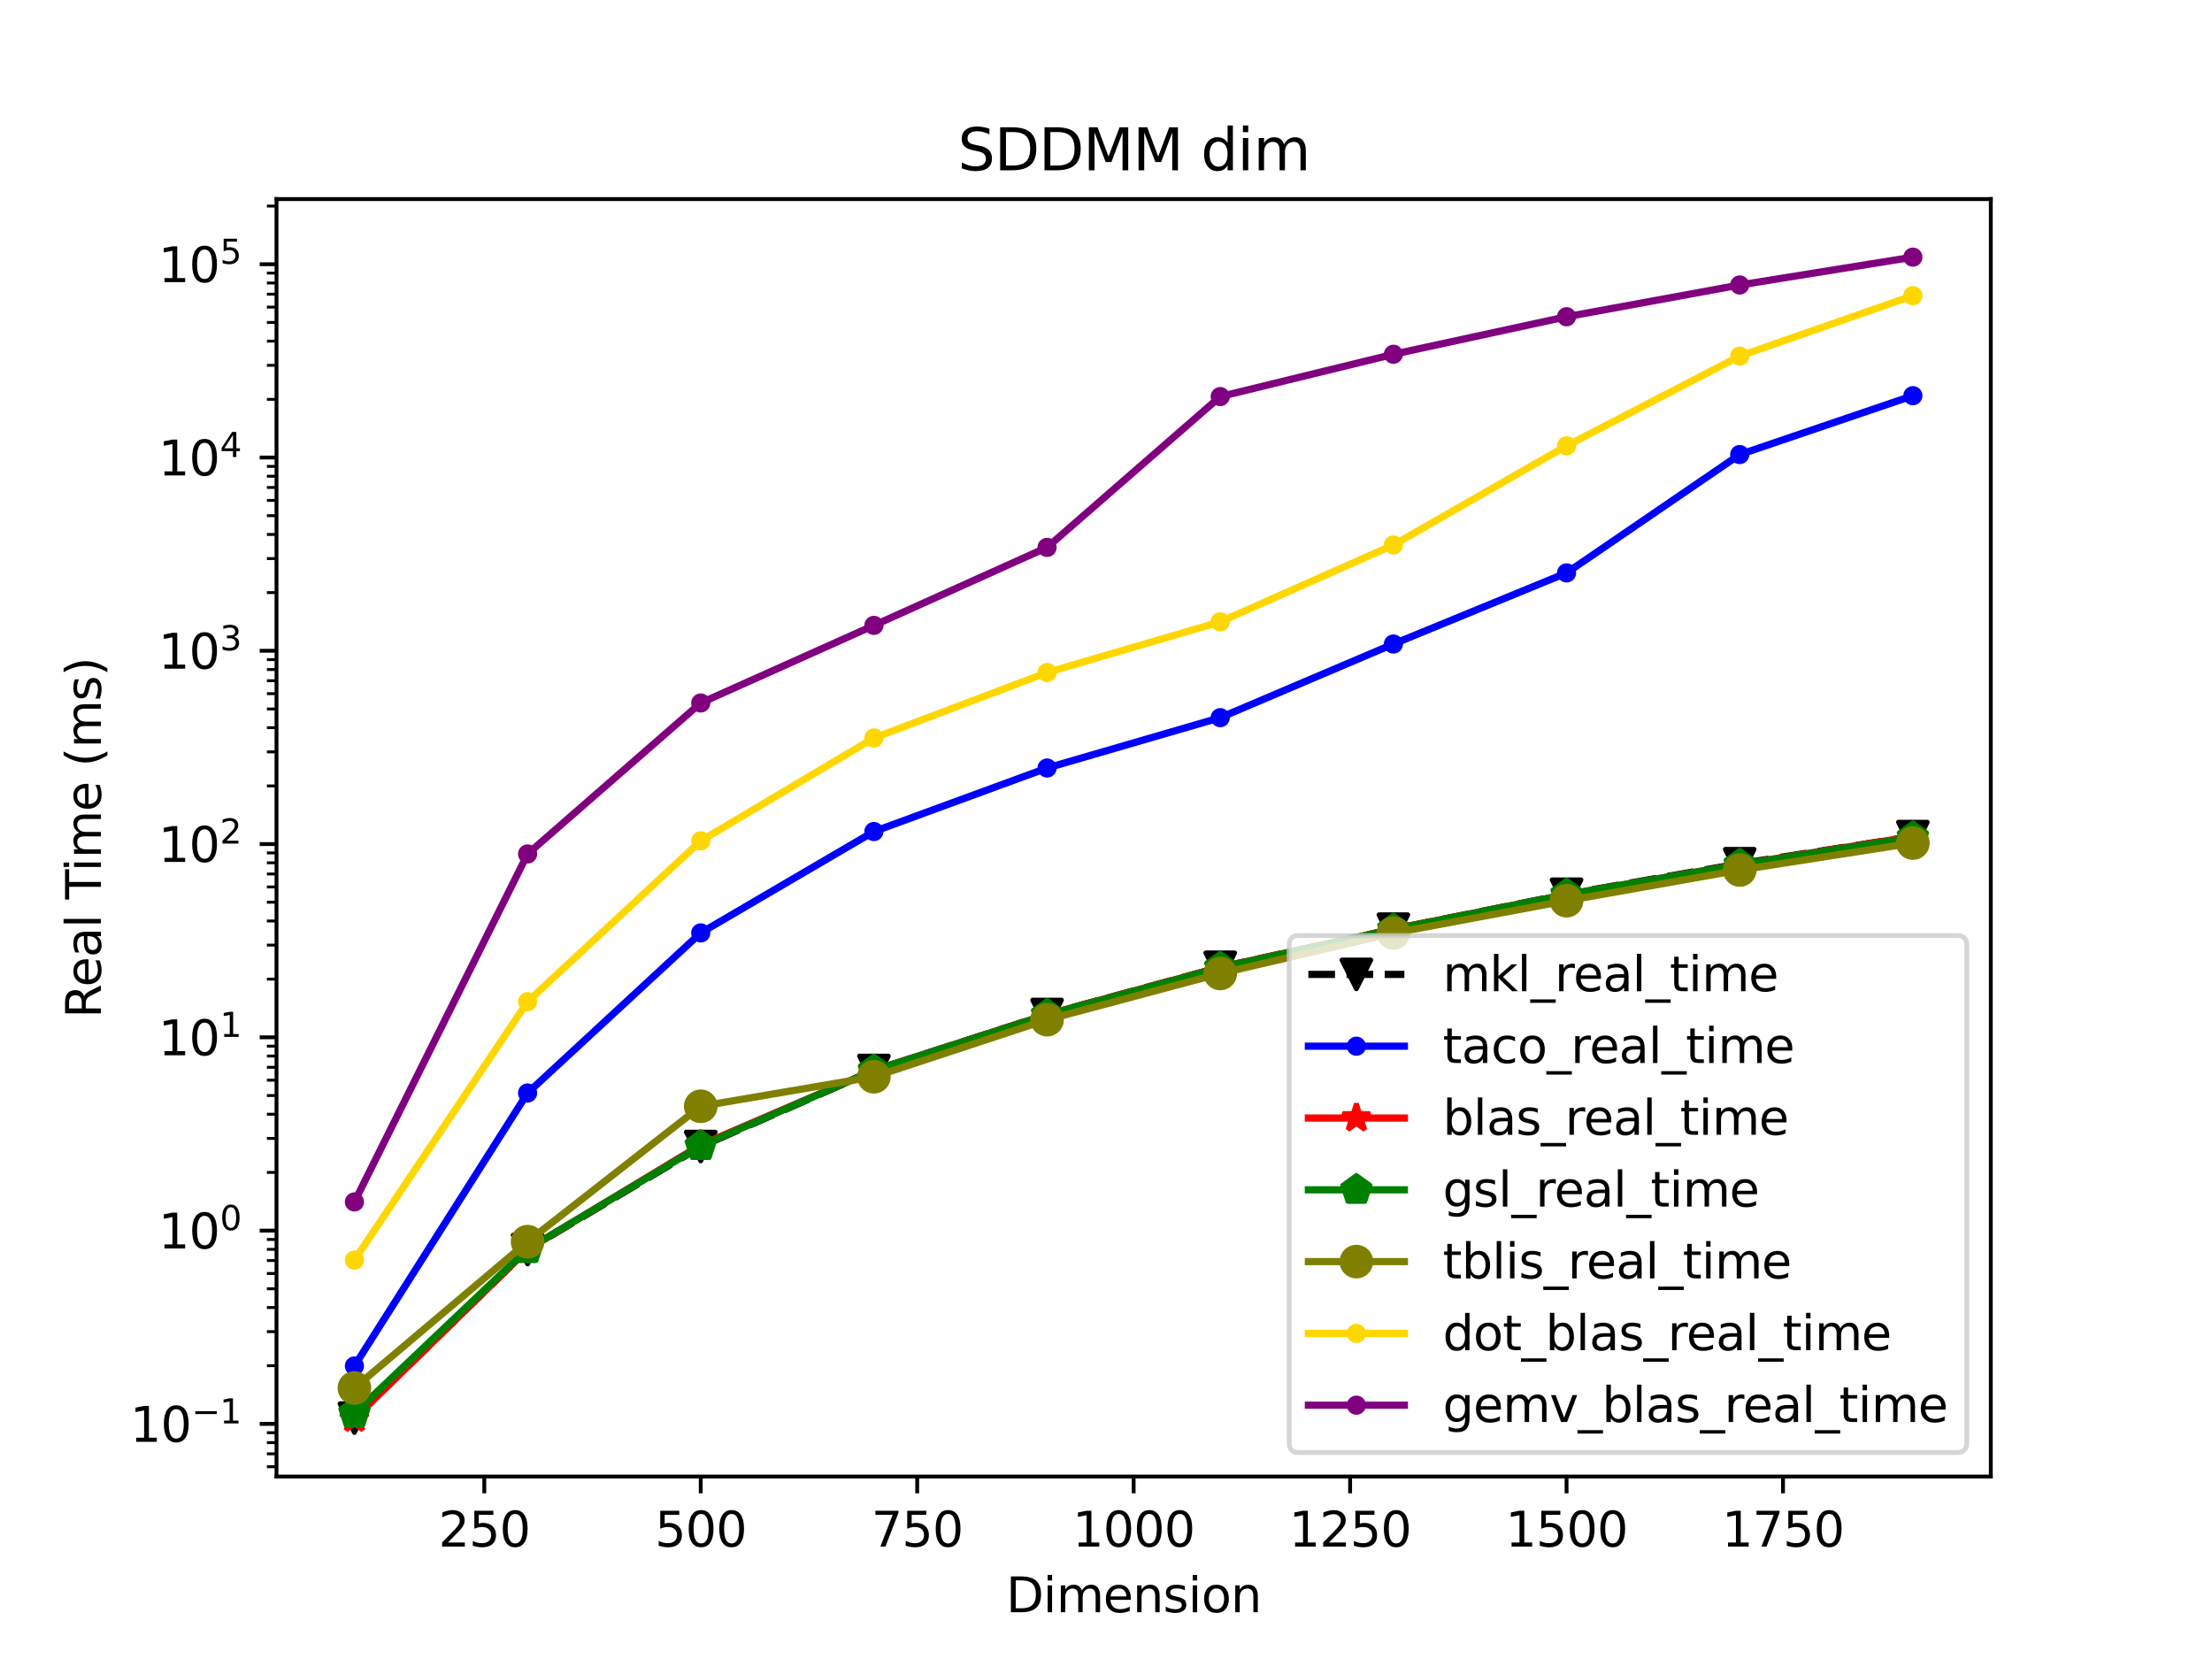<?xml version="1.0" encoding="utf-8" standalone="no"?>
<!DOCTYPE svg PUBLIC "-//W3C//DTD SVG 1.1//EN"
  "http://www.w3.org/Graphics/SVG/1.1/DTD/svg11.dtd">
<svg xmlns:xlink="http://www.w3.org/1999/xlink" width="460.8pt" height="345.6pt" viewBox="0 0 460.8 345.6" xmlns="http://www.w3.org/2000/svg" version="1.1">
 <defs>
  <style type="text/css">*{stroke-linejoin: round; stroke-linecap: butt}</style>
 </defs>
 <g id="figure_1">
  <g id="patch_1">
   <path d="M 0 345.6 
L 460.8 345.6 
L 460.8 0 
L 0 0 
z
" style="fill: #ffffff"/>
  </g>
  <g id="axes_1">
   <g id="patch_2">
    <path d="M 57.6 307.584 
L 414.72 307.584 
L 414.72 41.472 
L 57.6 41.472 
z
" style="fill: #ffffff"/>
   </g>
   <g id="matplotlib.axis_1">
    <g id="xtick_1">
     <g id="line2d_1">
      <defs>
       <path id="m6d6f9b51aa" d="M 0 0 
L 0 3.5 
" style="stroke: #000000; stroke-width: 0.8"/>
      </defs>
      <g>
       <use xlink:href="#m6d6f9b51aa" x="100.887" y="307.584" style="stroke: #000000; stroke-width: 0.8"/>
      </g>
     </g>
     <g id="text_1">
      <!-- 250 -->
      <g transform="translate(91.344 322.182) scale(0.1 -0.1)">
       <defs>
        <path id="DejaVuSans-32" d="M 1228 531 
L 3431 531 
L 3431 0 
L 469 0 
L 469 531 
Q 828 903 1448 1529 
Q 2069 2156 2228 2338 
Q 2531 2678 2651 2914 
Q 2772 3150 2772 3378 
Q 2772 3750 2511 3984 
Q 2250 4219 1831 4219 
Q 1534 4219 1204 4116 
Q 875 4013 500 3803 
L 500 4441 
Q 881 4594 1212 4672 
Q 1544 4750 1819 4750 
Q 2544 4750 2975 4387 
Q 3406 4025 3406 3419 
Q 3406 3131 3298 2873 
Q 3191 2616 2906 2266 
Q 2828 2175 2409 1742 
Q 1991 1309 1228 531 
z
" transform="scale(0.016)"/>
        <path id="DejaVuSans-35" d="M 691 4666 
L 3169 4666 
L 3169 4134 
L 1269 4134 
L 1269 2991 
Q 1406 3038 1543 3061 
Q 1681 3084 1819 3084 
Q 2600 3084 3056 2656 
Q 3513 2228 3513 1497 
Q 3513 744 3044 326 
Q 2575 -91 1722 -91 
Q 1428 -91 1123 -41 
Q 819 9 494 109 
L 494 744 
Q 775 591 1075 516 
Q 1375 441 1709 441 
Q 2250 441 2565 725 
Q 2881 1009 2881 1497 
Q 2881 1984 2565 2268 
Q 2250 2553 1709 2553 
Q 1456 2553 1204 2497 
Q 953 2441 691 2322 
L 691 4666 
z
" transform="scale(0.016)"/>
        <path id="DejaVuSans-30" d="M 2034 4250 
Q 1547 4250 1301 3770 
Q 1056 3291 1056 2328 
Q 1056 1369 1301 889 
Q 1547 409 2034 409 
Q 2525 409 2770 889 
Q 3016 1369 3016 2328 
Q 3016 3291 2770 3770 
Q 2525 4250 2034 4250 
z
M 2034 4750 
Q 2819 4750 3233 4129 
Q 3647 3509 3647 2328 
Q 3647 1150 3233 529 
Q 2819 -91 2034 -91 
Q 1250 -91 836 529 
Q 422 1150 422 2328 
Q 422 3509 836 4129 
Q 1250 4750 2034 4750 
z
" transform="scale(0.016)"/>
       </defs>
       <use xlink:href="#DejaVuSans-32"/>
       <use xlink:href="#DejaVuSans-35" x="63.623"/>
       <use xlink:href="#DejaVuSans-30" x="127.246"/>
      </g>
     </g>
    </g>
    <g id="xtick_2">
     <g id="line2d_2">
      <g>
       <use xlink:href="#m6d6f9b51aa" x="145.978" y="307.584" style="stroke: #000000; stroke-width: 0.8"/>
      </g>
     </g>
     <g id="text_2">
      <!-- 500 -->
      <g transform="translate(136.434 322.182) scale(0.1 -0.1)">
       <use xlink:href="#DejaVuSans-35"/>
       <use xlink:href="#DejaVuSans-30" x="63.623"/>
       <use xlink:href="#DejaVuSans-30" x="127.246"/>
      </g>
     </g>
    </g>
    <g id="xtick_3">
     <g id="line2d_3">
      <g>
       <use xlink:href="#m6d6f9b51aa" x="191.069" y="307.584" style="stroke: #000000; stroke-width: 0.8"/>
      </g>
     </g>
     <g id="text_3">
      <!-- 750 -->
      <g transform="translate(181.525 322.182) scale(0.1 -0.1)">
       <defs>
        <path id="DejaVuSans-37" d="M 525 4666 
L 3525 4666 
L 3525 4397 
L 1831 0 
L 1172 0 
L 2766 4134 
L 525 4134 
L 525 4666 
z
" transform="scale(0.016)"/>
       </defs>
       <use xlink:href="#DejaVuSans-37"/>
       <use xlink:href="#DejaVuSans-35" x="63.623"/>
       <use xlink:href="#DejaVuSans-30" x="127.246"/>
      </g>
     </g>
    </g>
    <g id="xtick_4">
     <g id="line2d_4">
      <g>
       <use xlink:href="#m6d6f9b51aa" x="236.16" y="307.584" style="stroke: #000000; stroke-width: 0.8"/>
      </g>
     </g>
     <g id="text_4">
      <!-- 1000 -->
      <g transform="translate(223.435 322.182) scale(0.1 -0.1)">
       <defs>
        <path id="DejaVuSans-31" d="M 794 531 
L 1825 531 
L 1825 4091 
L 703 3866 
L 703 4441 
L 1819 4666 
L 2450 4666 
L 2450 531 
L 3481 531 
L 3481 0 
L 794 0 
L 794 531 
z
" transform="scale(0.016)"/>
       </defs>
       <use xlink:href="#DejaVuSans-31"/>
       <use xlink:href="#DejaVuSans-30" x="63.623"/>
       <use xlink:href="#DejaVuSans-30" x="127.246"/>
       <use xlink:href="#DejaVuSans-30" x="190.869"/>
      </g>
     </g>
    </g>
    <g id="xtick_5">
     <g id="line2d_5">
      <g>
       <use xlink:href="#m6d6f9b51aa" x="281.251" y="307.584" style="stroke: #000000; stroke-width: 0.8"/>
      </g>
     </g>
     <g id="text_5">
      <!-- 1250 -->
      <g transform="translate(268.526 322.182) scale(0.1 -0.1)">
       <use xlink:href="#DejaVuSans-31"/>
       <use xlink:href="#DejaVuSans-32" x="63.623"/>
       <use xlink:href="#DejaVuSans-35" x="127.246"/>
       <use xlink:href="#DejaVuSans-30" x="190.869"/>
      </g>
     </g>
    </g>
    <g id="xtick_6">
     <g id="line2d_6">
      <g>
       <use xlink:href="#m6d6f9b51aa" x="326.342" y="307.584" style="stroke: #000000; stroke-width: 0.8"/>
      </g>
     </g>
     <g id="text_6">
      <!-- 1500 -->
      <g transform="translate(313.617 322.182) scale(0.1 -0.1)">
       <use xlink:href="#DejaVuSans-31"/>
       <use xlink:href="#DejaVuSans-35" x="63.623"/>
       <use xlink:href="#DejaVuSans-30" x="127.246"/>
       <use xlink:href="#DejaVuSans-30" x="190.869"/>
      </g>
     </g>
    </g>
    <g id="xtick_7">
     <g id="line2d_7">
      <g>
       <use xlink:href="#m6d6f9b51aa" x="371.433" y="307.584" style="stroke: #000000; stroke-width: 0.8"/>
      </g>
     </g>
     <g id="text_7">
      <!-- 1750 -->
      <g transform="translate(358.708 322.182) scale(0.1 -0.1)">
       <use xlink:href="#DejaVuSans-31"/>
       <use xlink:href="#DejaVuSans-37" x="63.623"/>
       <use xlink:href="#DejaVuSans-35" x="127.246"/>
       <use xlink:href="#DejaVuSans-30" x="190.869"/>
      </g>
     </g>
    </g>
    <g id="text_8">
     <!-- Dimension -->
     <g transform="translate(209.583 335.861) scale(0.1 -0.1)">
      <defs>
       <path id="DejaVuSans-44" d="M 1259 4147 
L 1259 519 
L 2022 519 
Q 2988 519 3436 956 
Q 3884 1394 3884 2338 
Q 3884 3275 3436 3711 
Q 2988 4147 2022 4147 
L 1259 4147 
z
M 628 4666 
L 1925 4666 
Q 3281 4666 3915 4102 
Q 4550 3538 4550 2338 
Q 4550 1131 3912 565 
Q 3275 0 1925 0 
L 628 0 
L 628 4666 
z
" transform="scale(0.016)"/>
       <path id="DejaVuSans-69" d="M 603 3500 
L 1178 3500 
L 1178 0 
L 603 0 
L 603 3500 
z
M 603 4863 
L 1178 4863 
L 1178 4134 
L 603 4134 
L 603 4863 
z
" transform="scale(0.016)"/>
       <path id="DejaVuSans-6d" d="M 3328 2828 
Q 3544 3216 3844 3400 
Q 4144 3584 4550 3584 
Q 5097 3584 5394 3201 
Q 5691 2819 5691 2113 
L 5691 0 
L 5113 0 
L 5113 2094 
Q 5113 2597 4934 2840 
Q 4756 3084 4391 3084 
Q 3944 3084 3684 2787 
Q 3425 2491 3425 1978 
L 3425 0 
L 2847 0 
L 2847 2094 
Q 2847 2600 2669 2842 
Q 2491 3084 2119 3084 
Q 1678 3084 1418 2786 
Q 1159 2488 1159 1978 
L 1159 0 
L 581 0 
L 581 3500 
L 1159 3500 
L 1159 2956 
Q 1356 3278 1631 3431 
Q 1906 3584 2284 3584 
Q 2666 3584 2933 3390 
Q 3200 3197 3328 2828 
z
" transform="scale(0.016)"/>
       <path id="DejaVuSans-65" d="M 3597 1894 
L 3597 1613 
L 953 1613 
Q 991 1019 1311 708 
Q 1631 397 2203 397 
Q 2534 397 2845 478 
Q 3156 559 3463 722 
L 3463 178 
Q 3153 47 2828 -22 
Q 2503 -91 2169 -91 
Q 1331 -91 842 396 
Q 353 884 353 1716 
Q 353 2575 817 3079 
Q 1281 3584 2069 3584 
Q 2775 3584 3186 3129 
Q 3597 2675 3597 1894 
z
M 3022 2063 
Q 3016 2534 2758 2815 
Q 2500 3097 2075 3097 
Q 1594 3097 1305 2825 
Q 1016 2553 972 2059 
L 3022 2063 
z
" transform="scale(0.016)"/>
       <path id="DejaVuSans-6e" d="M 3513 2113 
L 3513 0 
L 2938 0 
L 2938 2094 
Q 2938 2591 2744 2837 
Q 2550 3084 2163 3084 
Q 1697 3084 1428 2787 
Q 1159 2491 1159 1978 
L 1159 0 
L 581 0 
L 581 3500 
L 1159 3500 
L 1159 2956 
Q 1366 3272 1645 3428 
Q 1925 3584 2291 3584 
Q 2894 3584 3203 3211 
Q 3513 2838 3513 2113 
z
" transform="scale(0.016)"/>
       <path id="DejaVuSans-73" d="M 2834 3397 
L 2834 2853 
Q 2591 2978 2328 3040 
Q 2066 3103 1784 3103 
Q 1356 3103 1142 2972 
Q 928 2841 928 2578 
Q 928 2378 1081 2264 
Q 1234 2150 1697 2047 
L 1894 2003 
Q 2506 1872 2764 1633 
Q 3022 1394 3022 966 
Q 3022 478 2636 193 
Q 2250 -91 1575 -91 
Q 1294 -91 989 -36 
Q 684 19 347 128 
L 347 722 
Q 666 556 975 473 
Q 1284 391 1588 391 
Q 1994 391 2212 530 
Q 2431 669 2431 922 
Q 2431 1156 2273 1281 
Q 2116 1406 1581 1522 
L 1381 1569 
Q 847 1681 609 1914 
Q 372 2147 372 2553 
Q 372 3047 722 3315 
Q 1072 3584 1716 3584 
Q 2034 3584 2315 3537 
Q 2597 3491 2834 3397 
z
" transform="scale(0.016)"/>
       <path id="DejaVuSans-6f" d="M 1959 3097 
Q 1497 3097 1228 2736 
Q 959 2375 959 1747 
Q 959 1119 1226 758 
Q 1494 397 1959 397 
Q 2419 397 2687 759 
Q 2956 1122 2956 1747 
Q 2956 2369 2687 2733 
Q 2419 3097 1959 3097 
z
M 1959 3584 
Q 2709 3584 3137 3096 
Q 3566 2609 3566 1747 
Q 3566 888 3137 398 
Q 2709 -91 1959 -91 
Q 1206 -91 779 398 
Q 353 888 353 1747 
Q 353 2609 779 3096 
Q 1206 3584 1959 3584 
z
" transform="scale(0.016)"/>
      </defs>
      <use xlink:href="#DejaVuSans-44"/>
      <use xlink:href="#DejaVuSans-69" x="77.002"/>
      <use xlink:href="#DejaVuSans-6d" x="104.785"/>
      <use xlink:href="#DejaVuSans-65" x="202.197"/>
      <use xlink:href="#DejaVuSans-6e" x="263.721"/>
      <use xlink:href="#DejaVuSans-73" x="327.1"/>
      <use xlink:href="#DejaVuSans-69" x="379.199"/>
      <use xlink:href="#DejaVuSans-6f" x="406.982"/>
      <use xlink:href="#DejaVuSans-6e" x="468.164"/>
     </g>
    </g>
   </g>
   <g id="matplotlib.axis_2">
    <g id="ytick_1">
     <g id="line2d_8">
      <defs>
       <path id="m1250c44c23" d="M 0 0 
L -3.5 0 
" style="stroke: #000000; stroke-width: 0.8"/>
      </defs>
      <g>
       <use xlink:href="#m1250c44c23" x="57.6" y="296.619" style="stroke: #000000; stroke-width: 0.8"/>
      </g>
     </g>
     <g id="text_9">
      <!-- $\mathdefault{10^{-1}}$ -->
      <g transform="translate(27.1 300.418) scale(0.1 -0.1)">
       <defs>
        <path id="DejaVuSans-2212" d="M 678 2272 
L 4684 2272 
L 4684 1741 
L 678 1741 
L 678 2272 
z
" transform="scale(0.016)"/>
       </defs>
       <use xlink:href="#DejaVuSans-31" transform="translate(0 0.684)"/>
       <use xlink:href="#DejaVuSans-30" transform="translate(63.623 0.684)"/>
       <use xlink:href="#DejaVuSans-2212" transform="translate(128.203 38.966) scale(0.7)"/>
       <use xlink:href="#DejaVuSans-31" transform="translate(186.855 38.966) scale(0.7)"/>
      </g>
     </g>
    </g>
    <g id="ytick_2">
     <g id="line2d_9">
      <g>
       <use xlink:href="#m1250c44c23" x="57.6" y="256.357" style="stroke: #000000; stroke-width: 0.8"/>
      </g>
     </g>
     <g id="text_10">
      <!-- $\mathdefault{10^{0}}$ -->
      <g transform="translate(33 260.157) scale(0.1 -0.1)">
       <use xlink:href="#DejaVuSans-31" transform="translate(0 0.766)"/>
       <use xlink:href="#DejaVuSans-30" transform="translate(63.623 0.766)"/>
       <use xlink:href="#DejaVuSans-30" transform="translate(128.203 39.047) scale(0.7)"/>
      </g>
     </g>
    </g>
    <g id="ytick_3">
     <g id="line2d_10">
      <g>
       <use xlink:href="#m1250c44c23" x="57.6" y="216.096" style="stroke: #000000; stroke-width: 0.8"/>
      </g>
     </g>
     <g id="text_11">
      <!-- $\mathdefault{10^{1}}$ -->
      <g transform="translate(33 219.895) scale(0.1 -0.1)">
       <use xlink:href="#DejaVuSans-31" transform="translate(0 0.684)"/>
       <use xlink:href="#DejaVuSans-30" transform="translate(63.623 0.684)"/>
       <use xlink:href="#DejaVuSans-31" transform="translate(128.203 38.966) scale(0.7)"/>
      </g>
     </g>
    </g>
    <g id="ytick_4">
     <g id="line2d_11">
      <g>
       <use xlink:href="#m1250c44c23" x="57.6" y="175.834" style="stroke: #000000; stroke-width: 0.8"/>
      </g>
     </g>
     <g id="text_12">
      <!-- $\mathdefault{10^{2}}$ -->
      <g transform="translate(33 179.633) scale(0.1 -0.1)">
       <use xlink:href="#DejaVuSans-31" transform="translate(0 0.766)"/>
       <use xlink:href="#DejaVuSans-30" transform="translate(63.623 0.766)"/>
       <use xlink:href="#DejaVuSans-32" transform="translate(128.203 39.047) scale(0.7)"/>
      </g>
     </g>
    </g>
    <g id="ytick_5">
     <g id="line2d_12">
      <g>
       <use xlink:href="#m1250c44c23" x="57.6" y="135.572" style="stroke: #000000; stroke-width: 0.8"/>
      </g>
     </g>
     <g id="text_13">
      <!-- $\mathdefault{10^{3}}$ -->
      <g transform="translate(33 139.371) scale(0.1 -0.1)">
       <defs>
        <path id="DejaVuSans-33" d="M 2597 2516 
Q 3050 2419 3304 2112 
Q 3559 1806 3559 1356 
Q 3559 666 3084 287 
Q 2609 -91 1734 -91 
Q 1441 -91 1130 -33 
Q 819 25 488 141 
L 488 750 
Q 750 597 1062 519 
Q 1375 441 1716 441 
Q 2309 441 2620 675 
Q 2931 909 2931 1356 
Q 2931 1769 2642 2001 
Q 2353 2234 1838 2234 
L 1294 2234 
L 1294 2753 
L 1863 2753 
Q 2328 2753 2575 2939 
Q 2822 3125 2822 3475 
Q 2822 3834 2567 4026 
Q 2313 4219 1838 4219 
Q 1578 4219 1281 4162 
Q 984 4106 628 3988 
L 628 4550 
Q 988 4650 1302 4700 
Q 1616 4750 1894 4750 
Q 2613 4750 3031 4423 
Q 3450 4097 3450 3541 
Q 3450 3153 3228 2886 
Q 3006 2619 2597 2516 
z
" transform="scale(0.016)"/>
       </defs>
       <use xlink:href="#DejaVuSans-31" transform="translate(0 0.766)"/>
       <use xlink:href="#DejaVuSans-30" transform="translate(63.623 0.766)"/>
       <use xlink:href="#DejaVuSans-33" transform="translate(128.203 39.047) scale(0.7)"/>
      </g>
     </g>
    </g>
    <g id="ytick_6">
     <g id="line2d_13">
      <g>
       <use xlink:href="#m1250c44c23" x="57.6" y="95.31" style="stroke: #000000; stroke-width: 0.8"/>
      </g>
     </g>
     <g id="text_14">
      <!-- $\mathdefault{10^{4}}$ -->
      <g transform="translate(33 99.11) scale(0.1 -0.1)">
       <defs>
        <path id="DejaVuSans-34" d="M 2419 4116 
L 825 1625 
L 2419 1625 
L 2419 4116 
z
M 2253 4666 
L 3047 4666 
L 3047 1625 
L 3713 1625 
L 3713 1100 
L 3047 1100 
L 3047 0 
L 2419 0 
L 2419 1100 
L 313 1100 
L 313 1709 
L 2253 4666 
z
" transform="scale(0.016)"/>
       </defs>
       <use xlink:href="#DejaVuSans-31" transform="translate(0 0.684)"/>
       <use xlink:href="#DejaVuSans-30" transform="translate(63.623 0.684)"/>
       <use xlink:href="#DejaVuSans-34" transform="translate(128.203 38.966) scale(0.7)"/>
      </g>
     </g>
    </g>
    <g id="ytick_7">
     <g id="line2d_14">
      <g>
       <use xlink:href="#m1250c44c23" x="57.6" y="55.049" style="stroke: #000000; stroke-width: 0.8"/>
      </g>
     </g>
     <g id="text_15">
      <!-- $\mathdefault{10^{5}}$ -->
      <g transform="translate(33 58.848) scale(0.1 -0.1)">
       <use xlink:href="#DejaVuSans-31" transform="translate(0 0.684)"/>
       <use xlink:href="#DejaVuSans-30" transform="translate(63.623 0.684)"/>
       <use xlink:href="#DejaVuSans-35" transform="translate(128.203 38.966) scale(0.7)"/>
      </g>
     </g>
    </g>
    <g id="ytick_8">
     <g id="line2d_15">
      <defs>
       <path id="m480c70da98" d="M 0 0 
L -2 0 
" style="stroke: #000000; stroke-width: 0.6"/>
      </defs>
      <g>
       <use xlink:href="#m480c70da98" x="57.6" y="305.551" style="stroke: #000000; stroke-width: 0.6"/>
      </g>
     </g>
    </g>
    <g id="ytick_9">
     <g id="line2d_16">
      <g>
       <use xlink:href="#m480c70da98" x="57.6" y="302.856" style="stroke: #000000; stroke-width: 0.6"/>
      </g>
     </g>
    </g>
    <g id="ytick_10">
     <g id="line2d_17">
      <g>
       <use xlink:href="#m480c70da98" x="57.6" y="300.521" style="stroke: #000000; stroke-width: 0.6"/>
      </g>
     </g>
    </g>
    <g id="ytick_11">
     <g id="line2d_18">
      <g>
       <use xlink:href="#m480c70da98" x="57.6" y="298.461" style="stroke: #000000; stroke-width: 0.6"/>
      </g>
     </g>
    </g>
    <g id="ytick_12">
     <g id="line2d_19">
      <g>
       <use xlink:href="#m480c70da98" x="57.6" y="284.499" style="stroke: #000000; stroke-width: 0.6"/>
      </g>
     </g>
    </g>
    <g id="ytick_13">
     <g id="line2d_20">
      <g>
       <use xlink:href="#m480c70da98" x="57.6" y="277.409" style="stroke: #000000; stroke-width: 0.6"/>
      </g>
     </g>
    </g>
    <g id="ytick_14">
     <g id="line2d_21">
      <g>
       <use xlink:href="#m480c70da98" x="57.6" y="272.379" style="stroke: #000000; stroke-width: 0.6"/>
      </g>
     </g>
    </g>
    <g id="ytick_15">
     <g id="line2d_22">
      <g>
       <use xlink:href="#m480c70da98" x="57.6" y="268.477" style="stroke: #000000; stroke-width: 0.6"/>
      </g>
     </g>
    </g>
    <g id="ytick_16">
     <g id="line2d_23">
      <g>
       <use xlink:href="#m480c70da98" x="57.6" y="265.289" style="stroke: #000000; stroke-width: 0.6"/>
      </g>
     </g>
    </g>
    <g id="ytick_17">
     <g id="line2d_24">
      <g>
       <use xlink:href="#m480c70da98" x="57.6" y="262.594" style="stroke: #000000; stroke-width: 0.6"/>
      </g>
     </g>
    </g>
    <g id="ytick_18">
     <g id="line2d_25">
      <g>
       <use xlink:href="#m480c70da98" x="57.6" y="260.259" style="stroke: #000000; stroke-width: 0.6"/>
      </g>
     </g>
    </g>
    <g id="ytick_19">
     <g id="line2d_26">
      <g>
       <use xlink:href="#m480c70da98" x="57.6" y="258.2" style="stroke: #000000; stroke-width: 0.6"/>
      </g>
     </g>
    </g>
    <g id="ytick_20">
     <g id="line2d_27">
      <g>
       <use xlink:href="#m480c70da98" x="57.6" y="244.237" style="stroke: #000000; stroke-width: 0.6"/>
      </g>
     </g>
    </g>
    <g id="ytick_21">
     <g id="line2d_28">
      <g>
       <use xlink:href="#m480c70da98" x="57.6" y="237.148" style="stroke: #000000; stroke-width: 0.6"/>
      </g>
     </g>
    </g>
    <g id="ytick_22">
     <g id="line2d_29">
      <g>
       <use xlink:href="#m480c70da98" x="57.6" y="232.117" style="stroke: #000000; stroke-width: 0.6"/>
      </g>
     </g>
    </g>
    <g id="ytick_23">
     <g id="line2d_30">
      <g>
       <use xlink:href="#m480c70da98" x="57.6" y="228.216" style="stroke: #000000; stroke-width: 0.6"/>
      </g>
     </g>
    </g>
    <g id="ytick_24">
     <g id="line2d_31">
      <g>
       <use xlink:href="#m480c70da98" x="57.6" y="225.028" style="stroke: #000000; stroke-width: 0.6"/>
      </g>
     </g>
    </g>
    <g id="ytick_25">
     <g id="line2d_32">
      <g>
       <use xlink:href="#m480c70da98" x="57.6" y="222.332" style="stroke: #000000; stroke-width: 0.6"/>
      </g>
     </g>
    </g>
    <g id="ytick_26">
     <g id="line2d_33">
      <g>
       <use xlink:href="#m480c70da98" x="57.6" y="219.997" style="stroke: #000000; stroke-width: 0.6"/>
      </g>
     </g>
    </g>
    <g id="ytick_27">
     <g id="line2d_34">
      <g>
       <use xlink:href="#m480c70da98" x="57.6" y="217.938" style="stroke: #000000; stroke-width: 0.6"/>
      </g>
     </g>
    </g>
    <g id="ytick_28">
     <g id="line2d_35">
      <g>
       <use xlink:href="#m480c70da98" x="57.6" y="203.976" style="stroke: #000000; stroke-width: 0.6"/>
      </g>
     </g>
    </g>
    <g id="ytick_29">
     <g id="line2d_36">
      <g>
       <use xlink:href="#m480c70da98" x="57.6" y="196.886" style="stroke: #000000; stroke-width: 0.6"/>
      </g>
     </g>
    </g>
    <g id="ytick_30">
     <g id="line2d_37">
      <g>
       <use xlink:href="#m480c70da98" x="57.6" y="191.856" style="stroke: #000000; stroke-width: 0.6"/>
      </g>
     </g>
    </g>
    <g id="ytick_31">
     <g id="line2d_38">
      <g>
       <use xlink:href="#m480c70da98" x="57.6" y="187.954" style="stroke: #000000; stroke-width: 0.6"/>
      </g>
     </g>
    </g>
    <g id="ytick_32">
     <g id="line2d_39">
      <g>
       <use xlink:href="#m480c70da98" x="57.6" y="184.766" style="stroke: #000000; stroke-width: 0.6"/>
      </g>
     </g>
    </g>
    <g id="ytick_33">
     <g id="line2d_40">
      <g>
       <use xlink:href="#m480c70da98" x="57.6" y="182.07" style="stroke: #000000; stroke-width: 0.6"/>
      </g>
     </g>
    </g>
    <g id="ytick_34">
     <g id="line2d_41">
      <g>
       <use xlink:href="#m480c70da98" x="57.6" y="179.736" style="stroke: #000000; stroke-width: 0.6"/>
      </g>
     </g>
    </g>
    <g id="ytick_35">
     <g id="line2d_42">
      <g>
       <use xlink:href="#m480c70da98" x="57.6" y="177.676" style="stroke: #000000; stroke-width: 0.6"/>
      </g>
     </g>
    </g>
    <g id="ytick_36">
     <g id="line2d_43">
      <g>
       <use xlink:href="#m480c70da98" x="57.6" y="163.714" style="stroke: #000000; stroke-width: 0.6"/>
      </g>
     </g>
    </g>
    <g id="ytick_37">
     <g id="line2d_44">
      <g>
       <use xlink:href="#m480c70da98" x="57.6" y="156.624" style="stroke: #000000; stroke-width: 0.6"/>
      </g>
     </g>
    </g>
    <g id="ytick_38">
     <g id="line2d_45">
      <g>
       <use xlink:href="#m480c70da98" x="57.6" y="151.594" style="stroke: #000000; stroke-width: 0.6"/>
      </g>
     </g>
    </g>
    <g id="ytick_39">
     <g id="line2d_46">
      <g>
       <use xlink:href="#m480c70da98" x="57.6" y="147.692" style="stroke: #000000; stroke-width: 0.6"/>
      </g>
     </g>
    </g>
    <g id="ytick_40">
     <g id="line2d_47">
      <g>
       <use xlink:href="#m480c70da98" x="57.6" y="144.504" style="stroke: #000000; stroke-width: 0.6"/>
      </g>
     </g>
    </g>
    <g id="ytick_41">
     <g id="line2d_48">
      <g>
       <use xlink:href="#m480c70da98" x="57.6" y="141.809" style="stroke: #000000; stroke-width: 0.6"/>
      </g>
     </g>
    </g>
    <g id="ytick_42">
     <g id="line2d_49">
      <g>
       <use xlink:href="#m480c70da98" x="57.6" y="139.474" style="stroke: #000000; stroke-width: 0.6"/>
      </g>
     </g>
    </g>
    <g id="ytick_43">
     <g id="line2d_50">
      <g>
       <use xlink:href="#m480c70da98" x="57.6" y="137.414" style="stroke: #000000; stroke-width: 0.6"/>
      </g>
     </g>
    </g>
    <g id="ytick_44">
     <g id="line2d_51">
      <g>
       <use xlink:href="#m480c70da98" x="57.6" y="123.452" style="stroke: #000000; stroke-width: 0.6"/>
      </g>
     </g>
    </g>
    <g id="ytick_45">
     <g id="line2d_52">
      <g>
       <use xlink:href="#m480c70da98" x="57.6" y="116.362" style="stroke: #000000; stroke-width: 0.6"/>
      </g>
     </g>
    </g>
    <g id="ytick_46">
     <g id="line2d_53">
      <g>
       <use xlink:href="#m480c70da98" x="57.6" y="111.332" style="stroke: #000000; stroke-width: 0.6"/>
      </g>
     </g>
    </g>
    <g id="ytick_47">
     <g id="line2d_54">
      <g>
       <use xlink:href="#m480c70da98" x="57.6" y="107.43" style="stroke: #000000; stroke-width: 0.6"/>
      </g>
     </g>
    </g>
    <g id="ytick_48">
     <g id="line2d_55">
      <g>
       <use xlink:href="#m480c70da98" x="57.6" y="104.242" style="stroke: #000000; stroke-width: 0.6"/>
      </g>
     </g>
    </g>
    <g id="ytick_49">
     <g id="line2d_56">
      <g>
       <use xlink:href="#m480c70da98" x="57.6" y="101.547" style="stroke: #000000; stroke-width: 0.6"/>
      </g>
     </g>
    </g>
    <g id="ytick_50">
     <g id="line2d_57">
      <g>
       <use xlink:href="#m480c70da98" x="57.6" y="99.212" style="stroke: #000000; stroke-width: 0.6"/>
      </g>
     </g>
    </g>
    <g id="ytick_51">
     <g id="line2d_58">
      <g>
       <use xlink:href="#m480c70da98" x="57.6" y="97.153" style="stroke: #000000; stroke-width: 0.6"/>
      </g>
     </g>
    </g>
    <g id="ytick_52">
     <g id="line2d_59">
      <g>
       <use xlink:href="#m480c70da98" x="57.6" y="83.19" style="stroke: #000000; stroke-width: 0.6"/>
      </g>
     </g>
    </g>
    <g id="ytick_53">
     <g id="line2d_60">
      <g>
       <use xlink:href="#m480c70da98" x="57.6" y="76.101" style="stroke: #000000; stroke-width: 0.6"/>
      </g>
     </g>
    </g>
    <g id="ytick_54">
     <g id="line2d_61">
      <g>
       <use xlink:href="#m480c70da98" x="57.6" y="71.07" style="stroke: #000000; stroke-width: 0.6"/>
      </g>
     </g>
    </g>
    <g id="ytick_55">
     <g id="line2d_62">
      <g>
       <use xlink:href="#m480c70da98" x="57.6" y="67.169" style="stroke: #000000; stroke-width: 0.6"/>
      </g>
     </g>
    </g>
    <g id="ytick_56">
     <g id="line2d_63">
      <g>
       <use xlink:href="#m480c70da98" x="57.6" y="63.981" style="stroke: #000000; stroke-width: 0.6"/>
      </g>
     </g>
    </g>
    <g id="ytick_57">
     <g id="line2d_64">
      <g>
       <use xlink:href="#m480c70da98" x="57.6" y="61.285" style="stroke: #000000; stroke-width: 0.6"/>
      </g>
     </g>
    </g>
    <g id="ytick_58">
     <g id="line2d_65">
      <g>
       <use xlink:href="#m480c70da98" x="57.6" y="58.951" style="stroke: #000000; stroke-width: 0.6"/>
      </g>
     </g>
    </g>
    <g id="ytick_59">
     <g id="line2d_66">
      <g>
       <use xlink:href="#m480c70da98" x="57.6" y="56.891" style="stroke: #000000; stroke-width: 0.6"/>
      </g>
     </g>
    </g>
    <g id="ytick_60">
     <g id="line2d_67">
      <g>
       <use xlink:href="#m480c70da98" x="57.6" y="42.929" style="stroke: #000000; stroke-width: 0.6"/>
      </g>
     </g>
    </g>
    <g id="text_16">
     <!-- Real Time (ms) -->
     <g transform="translate(21.02 212.095) rotate(-90) scale(0.1 -0.1)">
      <defs>
       <path id="DejaVuSans-52" d="M 2841 2188 
Q 3044 2119 3236 1894 
Q 3428 1669 3622 1275 
L 4263 0 
L 3584 0 
L 2988 1197 
Q 2756 1666 2539 1819 
Q 2322 1972 1947 1972 
L 1259 1972 
L 1259 0 
L 628 0 
L 628 4666 
L 2053 4666 
Q 2853 4666 3247 4331 
Q 3641 3997 3641 3322 
Q 3641 2881 3436 2590 
Q 3231 2300 2841 2188 
z
M 1259 4147 
L 1259 2491 
L 2053 2491 
Q 2509 2491 2742 2702 
Q 2975 2913 2975 3322 
Q 2975 3731 2742 3939 
Q 2509 4147 2053 4147 
L 1259 4147 
z
" transform="scale(0.016)"/>
       <path id="DejaVuSans-61" d="M 2194 1759 
Q 1497 1759 1228 1600 
Q 959 1441 959 1056 
Q 959 750 1161 570 
Q 1363 391 1709 391 
Q 2188 391 2477 730 
Q 2766 1069 2766 1631 
L 2766 1759 
L 2194 1759 
z
M 3341 1997 
L 3341 0 
L 2766 0 
L 2766 531 
Q 2569 213 2275 61 
Q 1981 -91 1556 -91 
Q 1019 -91 701 211 
Q 384 513 384 1019 
Q 384 1609 779 1909 
Q 1175 2209 1959 2209 
L 2766 2209 
L 2766 2266 
Q 2766 2663 2505 2880 
Q 2244 3097 1772 3097 
Q 1472 3097 1187 3025 
Q 903 2953 641 2809 
L 641 3341 
Q 956 3463 1253 3523 
Q 1550 3584 1831 3584 
Q 2591 3584 2966 3190 
Q 3341 2797 3341 1997 
z
" transform="scale(0.016)"/>
       <path id="DejaVuSans-6c" d="M 603 4863 
L 1178 4863 
L 1178 0 
L 603 0 
L 603 4863 
z
" transform="scale(0.016)"/>
       <path id="DejaVuSans-20" transform="scale(0.016)"/>
       <path id="DejaVuSans-54" d="M -19 4666 
L 3928 4666 
L 3928 4134 
L 2272 4134 
L 2272 0 
L 1638 0 
L 1638 4134 
L -19 4134 
L -19 4666 
z
" transform="scale(0.016)"/>
       <path id="DejaVuSans-28" d="M 1984 4856 
Q 1566 4138 1362 3434 
Q 1159 2731 1159 2009 
Q 1159 1288 1364 580 
Q 1569 -128 1984 -844 
L 1484 -844 
Q 1016 -109 783 600 
Q 550 1309 550 2009 
Q 550 2706 781 3412 
Q 1013 4119 1484 4856 
L 1984 4856 
z
" transform="scale(0.016)"/>
       <path id="DejaVuSans-29" d="M 513 4856 
L 1013 4856 
Q 1481 4119 1714 3412 
Q 1947 2706 1947 2009 
Q 1947 1309 1714 600 
Q 1481 -109 1013 -844 
L 513 -844 
Q 928 -128 1133 580 
Q 1338 1288 1338 2009 
Q 1338 2731 1133 3434 
Q 928 4138 513 4856 
z
" transform="scale(0.016)"/>
      </defs>
      <use xlink:href="#DejaVuSans-52"/>
      <use xlink:href="#DejaVuSans-65" x="64.982"/>
      <use xlink:href="#DejaVuSans-61" x="126.506"/>
      <use xlink:href="#DejaVuSans-6c" x="187.785"/>
      <use xlink:href="#DejaVuSans-20" x="215.568"/>
      <use xlink:href="#DejaVuSans-54" x="247.355"/>
      <use xlink:href="#DejaVuSans-69" x="305.314"/>
      <use xlink:href="#DejaVuSans-6d" x="333.098"/>
      <use xlink:href="#DejaVuSans-65" x="430.51"/>
      <use xlink:href="#DejaVuSans-20" x="492.033"/>
      <use xlink:href="#DejaVuSans-28" x="523.82"/>
      <use xlink:href="#DejaVuSans-6d" x="562.834"/>
      <use xlink:href="#DejaVuSans-73" x="660.246"/>
      <use xlink:href="#DejaVuSans-29" x="712.346"/>
     </g>
    </g>
   </g>
   <g id="line2d_68">
    <path d="M 73.833 295.416 
L 109.905 260.304 
L 145.978 238.837 
L 182.051 222.995 
L 218.124 211.336 
L 254.196 201.5 
L 290.269 193.563 
L 326.342 186.288 
L 362.415 179.929 
L 398.487 174.278 
" clip-path="url(#pf9498158f4)" style="fill: none; stroke-dasharray: 5.55,2.4; stroke-dashoffset: 0; stroke: #000000; stroke-width: 1.5"/>
    <defs>
     <path id="m9696dc2ab9" d="M -0 3 
L 3 -3 
L -3 -3 
z
" style="stroke: #000000; stroke-linejoin: miter"/>
    </defs>
    <g clip-path="url(#pf9498158f4)">
     <use xlink:href="#m9696dc2ab9" x="73.833" y="295.416" style="stroke: #000000; stroke-linejoin: miter"/>
     <use xlink:href="#m9696dc2ab9" x="109.905" y="260.304" style="stroke: #000000; stroke-linejoin: miter"/>
     <use xlink:href="#m9696dc2ab9" x="145.978" y="238.837" style="stroke: #000000; stroke-linejoin: miter"/>
     <use xlink:href="#m9696dc2ab9" x="182.051" y="222.995" style="stroke: #000000; stroke-linejoin: miter"/>
     <use xlink:href="#m9696dc2ab9" x="218.124" y="211.336" style="stroke: #000000; stroke-linejoin: miter"/>
     <use xlink:href="#m9696dc2ab9" x="254.196" y="201.5" style="stroke: #000000; stroke-linejoin: miter"/>
     <use xlink:href="#m9696dc2ab9" x="290.269" y="193.563" style="stroke: #000000; stroke-linejoin: miter"/>
     <use xlink:href="#m9696dc2ab9" x="326.342" y="186.288" style="stroke: #000000; stroke-linejoin: miter"/>
     <use xlink:href="#m9696dc2ab9" x="362.415" y="179.929" style="stroke: #000000; stroke-linejoin: miter"/>
     <use xlink:href="#m9696dc2ab9" x="398.487" y="174.278" style="stroke: #000000; stroke-linejoin: miter"/>
    </g>
   </g>
   <g id="line2d_69">
    <path d="M 73.833 284.563 
L 109.905 227.688 
L 145.978 194.338 
L 182.051 173.222 
L 218.124 159.988 
L 254.196 149.5 
L 290.269 134.159 
L 326.342 119.346 
L 362.415 94.692 
L 398.487 82.427 
" clip-path="url(#pf9498158f4)" style="fill: none; stroke: #0000ff; stroke-width: 1.5; stroke-linecap: square"/>
    <defs>
     <path id="m9e30a78caa" d="M 0 1.5 
C 0.398 1.5 0.779 1.342 1.061 1.061 
C 1.342 0.779 1.5 0.398 1.5 0 
C 1.5 -0.398 1.342 -0.779 1.061 -1.061 
C 0.779 -1.342 0.398 -1.5 0 -1.5 
C -0.398 -1.5 -0.779 -1.342 -1.061 -1.061 
C -1.342 -0.779 -1.5 -0.398 -1.5 0 
C -1.5 0.398 -1.342 0.779 -1.061 1.061 
C -0.779 1.342 -0.398 1.5 0 1.5 
z
" style="stroke: #0000ff"/>
    </defs>
    <g clip-path="url(#pf9498158f4)">
     <use xlink:href="#m9e30a78caa" x="73.833" y="284.563" style="fill: #0000ff; stroke: #0000ff"/>
     <use xlink:href="#m9e30a78caa" x="109.905" y="227.688" style="fill: #0000ff; stroke: #0000ff"/>
     <use xlink:href="#m9e30a78caa" x="145.978" y="194.338" style="fill: #0000ff; stroke: #0000ff"/>
     <use xlink:href="#m9e30a78caa" x="182.051" y="173.222" style="fill: #0000ff; stroke: #0000ff"/>
     <use xlink:href="#m9e30a78caa" x="218.124" y="159.988" style="fill: #0000ff; stroke: #0000ff"/>
     <use xlink:href="#m9e30a78caa" x="254.196" y="149.5" style="fill: #0000ff; stroke: #0000ff"/>
     <use xlink:href="#m9e30a78caa" x="290.269" y="134.159" style="fill: #0000ff; stroke: #0000ff"/>
     <use xlink:href="#m9e30a78caa" x="326.342" y="119.346" style="fill: #0000ff; stroke: #0000ff"/>
     <use xlink:href="#m9e30a78caa" x="362.415" y="94.692" style="fill: #0000ff; stroke: #0000ff"/>
     <use xlink:href="#m9e30a78caa" x="398.487" y="82.427" style="fill: #0000ff; stroke: #0000ff"/>
    </g>
   </g>
   <g id="line2d_70">
    <path d="M 73.833 295.488 
L 109.905 260.283 
L 145.978 238.519 
L 182.051 222.978 
L 218.124 211.344 
L 254.196 201.514 
L 290.269 193.559 
L 326.342 186.379 
L 362.415 180.073 
L 398.487 174.25 
" clip-path="url(#pf9498158f4)" style="fill: none; stroke: #ff0000; stroke-width: 1.5; stroke-linecap: square"/>
    <defs>
     <path id="m8ab58ad5de" d="M 0 -3 
L -0.674 -0.927 
L -2.853 -0.927 
L -1.09 0.354 
L -1.763 2.427 
L -0 1.146 
L 1.763 2.427 
L 1.09 0.354 
L 2.853 -0.927 
L 0.674 -0.927 
z
" style="stroke: #ff0000; stroke-linejoin: bevel"/>
    </defs>
    <g clip-path="url(#pf9498158f4)">
     <use xlink:href="#m8ab58ad5de" x="73.833" y="295.488" style="fill: #ff0000; stroke: #ff0000; stroke-linejoin: bevel"/>
     <use xlink:href="#m8ab58ad5de" x="109.905" y="260.283" style="fill: #ff0000; stroke: #ff0000; stroke-linejoin: bevel"/>
     <use xlink:href="#m8ab58ad5de" x="145.978" y="238.519" style="fill: #ff0000; stroke: #ff0000; stroke-linejoin: bevel"/>
     <use xlink:href="#m8ab58ad5de" x="182.051" y="222.978" style="fill: #ff0000; stroke: #ff0000; stroke-linejoin: bevel"/>
     <use xlink:href="#m8ab58ad5de" x="218.124" y="211.344" style="fill: #ff0000; stroke: #ff0000; stroke-linejoin: bevel"/>
     <use xlink:href="#m8ab58ad5de" x="254.196" y="201.514" style="fill: #ff0000; stroke: #ff0000; stroke-linejoin: bevel"/>
     <use xlink:href="#m8ab58ad5de" x="290.269" y="193.559" style="fill: #ff0000; stroke: #ff0000; stroke-linejoin: bevel"/>
     <use xlink:href="#m8ab58ad5de" x="326.342" y="186.379" style="fill: #ff0000; stroke: #ff0000; stroke-linejoin: bevel"/>
     <use xlink:href="#m8ab58ad5de" x="362.415" y="180.073" style="fill: #ff0000; stroke: #ff0000; stroke-linejoin: bevel"/>
     <use xlink:href="#m8ab58ad5de" x="398.487" y="174.25" style="fill: #ff0000; stroke: #ff0000; stroke-linejoin: bevel"/>
    </g>
   </g>
   <g id="line2d_71">
    <path d="M 73.833 294.415 
L 109.905 260.183 
L 145.978 238.721 
L 182.051 222.969 
L 218.124 211.389 
L 254.196 201.57 
L 290.269 193.605 
L 326.342 186.335 
L 362.415 180.101 
L 398.487 174.427 
" clip-path="url(#pf9498158f4)" style="fill: none; stroke: #008000; stroke-width: 1.5; stroke-linecap: square"/>
    <defs>
     <path id="me6c41d5571" d="M 0 -3 
L -2.853 -0.927 
L -1.763 2.427 
L 1.763 2.427 
L 2.853 -0.927 
z
" style="stroke: #008000; stroke-linejoin: miter"/>
    </defs>
    <g clip-path="url(#pf9498158f4)">
     <use xlink:href="#me6c41d5571" x="73.833" y="294.415" style="fill: #008000; stroke: #008000; stroke-linejoin: miter"/>
     <use xlink:href="#me6c41d5571" x="109.905" y="260.183" style="fill: #008000; stroke: #008000; stroke-linejoin: miter"/>
     <use xlink:href="#me6c41d5571" x="145.978" y="238.721" style="fill: #008000; stroke: #008000; stroke-linejoin: miter"/>
     <use xlink:href="#me6c41d5571" x="182.051" y="222.969" style="fill: #008000; stroke: #008000; stroke-linejoin: miter"/>
     <use xlink:href="#me6c41d5571" x="218.124" y="211.389" style="fill: #008000; stroke: #008000; stroke-linejoin: miter"/>
     <use xlink:href="#me6c41d5571" x="254.196" y="201.57" style="fill: #008000; stroke: #008000; stroke-linejoin: miter"/>
     <use xlink:href="#me6c41d5571" x="290.269" y="193.605" style="fill: #008000; stroke: #008000; stroke-linejoin: miter"/>
     <use xlink:href="#me6c41d5571" x="326.342" y="186.335" style="fill: #008000; stroke: #008000; stroke-linejoin: miter"/>
     <use xlink:href="#me6c41d5571" x="362.415" y="180.101" style="fill: #008000; stroke: #008000; stroke-linejoin: miter"/>
     <use xlink:href="#me6c41d5571" x="398.487" y="174.427" style="fill: #008000; stroke: #008000; stroke-linejoin: miter"/>
    </g>
   </g>
   <g id="line2d_72">
    <path d="M 73.833 289.142 
L 109.905 258.659 
L 145.978 230.458 
L 182.051 224.305 
L 218.124 212.418 
L 254.196 202.791 
L 290.269 194.373 
L 326.342 187.633 
L 362.415 181.237 
L 398.487 175.624 
" clip-path="url(#pf9498158f4)" style="fill: none; stroke: #808000; stroke-width: 1.5; stroke-linecap: square"/>
    <defs>
     <path id="m42ab5c47be" d="M 0 3 
C 0.796 3 1.559 2.684 2.121 2.121 
C 2.684 1.559 3 0.796 3 0 
C 3 -0.796 2.684 -1.559 2.121 -2.121 
C 1.559 -2.684 0.796 -3 0 -3 
C -0.796 -3 -1.559 -2.684 -2.121 -2.121 
C -2.684 -1.559 -3 -0.796 -3 0 
C -3 0.796 -2.684 1.559 -2.121 2.121 
C -1.559 2.684 -0.796 3 0 3 
z
" style="stroke: #808000"/>
    </defs>
    <g clip-path="url(#pf9498158f4)">
     <use xlink:href="#m42ab5c47be" x="73.833" y="289.142" style="fill: #808000; stroke: #808000"/>
     <use xlink:href="#m42ab5c47be" x="109.905" y="258.659" style="fill: #808000; stroke: #808000"/>
     <use xlink:href="#m42ab5c47be" x="145.978" y="230.458" style="fill: #808000; stroke: #808000"/>
     <use xlink:href="#m42ab5c47be" x="182.051" y="224.305" style="fill: #808000; stroke: #808000"/>
     <use xlink:href="#m42ab5c47be" x="218.124" y="212.418" style="fill: #808000; stroke: #808000"/>
     <use xlink:href="#m42ab5c47be" x="254.196" y="202.791" style="fill: #808000; stroke: #808000"/>
     <use xlink:href="#m42ab5c47be" x="290.269" y="194.373" style="fill: #808000; stroke: #808000"/>
     <use xlink:href="#m42ab5c47be" x="326.342" y="187.633" style="fill: #808000; stroke: #808000"/>
     <use xlink:href="#m42ab5c47be" x="362.415" y="181.237" style="fill: #808000; stroke: #808000"/>
     <use xlink:href="#m42ab5c47be" x="398.487" y="175.624" style="fill: #808000; stroke: #808000"/>
    </g>
   </g>
   <g id="line2d_73">
    <path d="M 73.833 262.504 
L 109.905 208.671 
L 145.978 175.165 
L 182.051 153.74 
L 218.124 140.1 
L 254.196 129.536 
L 290.269 113.529 
L 326.342 92.874 
L 362.415 74.186 
L 398.487 61.59 
" clip-path="url(#pf9498158f4)" style="fill: none; stroke: #ffd700; stroke-width: 1.5; stroke-linecap: square"/>
    <defs>
     <path id="m570246938c" d="M 0 1.5 
C 0.398 1.5 0.779 1.342 1.061 1.061 
C 1.342 0.779 1.5 0.398 1.5 0 
C 1.5 -0.398 1.342 -0.779 1.061 -1.061 
C 0.779 -1.342 0.398 -1.5 0 -1.5 
C -0.398 -1.5 -0.779 -1.342 -1.061 -1.061 
C -1.342 -0.779 -1.5 -0.398 -1.5 0 
C -1.5 0.398 -1.342 0.779 -1.061 1.061 
C -0.779 1.342 -0.398 1.5 0 1.5 
z
" style="stroke: #ffd700"/>
    </defs>
    <g clip-path="url(#pf9498158f4)">
     <use xlink:href="#m570246938c" x="73.833" y="262.504" style="fill: #ffd700; stroke: #ffd700"/>
     <use xlink:href="#m570246938c" x="109.905" y="208.671" style="fill: #ffd700; stroke: #ffd700"/>
     <use xlink:href="#m570246938c" x="145.978" y="175.165" style="fill: #ffd700; stroke: #ffd700"/>
     <use xlink:href="#m570246938c" x="182.051" y="153.74" style="fill: #ffd700; stroke: #ffd700"/>
     <use xlink:href="#m570246938c" x="218.124" y="140.1" style="fill: #ffd700; stroke: #ffd700"/>
     <use xlink:href="#m570246938c" x="254.196" y="129.536" style="fill: #ffd700; stroke: #ffd700"/>
     <use xlink:href="#m570246938c" x="290.269" y="113.529" style="fill: #ffd700; stroke: #ffd700"/>
     <use xlink:href="#m570246938c" x="326.342" y="92.874" style="fill: #ffd700; stroke: #ffd700"/>
     <use xlink:href="#m570246938c" x="362.415" y="74.186" style="fill: #ffd700; stroke: #ffd700"/>
     <use xlink:href="#m570246938c" x="398.487" y="61.59" style="fill: #ffd700; stroke: #ffd700"/>
    </g>
   </g>
   <g id="line2d_74">
    <path d="M 73.833 250.387 
L 109.905 177.898 
L 145.978 146.441 
L 182.051 130.28 
L 218.124 114.033 
L 254.196 82.617 
L 290.269 73.801 
L 326.342 65.982 
L 362.415 59.368 
L 398.487 53.568 
" clip-path="url(#pf9498158f4)" style="fill: none; stroke: #800080; stroke-width: 1.5; stroke-linecap: square"/>
    <defs>
     <path id="m82faff649d" d="M 0 1.5 
C 0.398 1.5 0.779 1.342 1.061 1.061 
C 1.342 0.779 1.5 0.398 1.5 0 
C 1.5 -0.398 1.342 -0.779 1.061 -1.061 
C 0.779 -1.342 0.398 -1.5 0 -1.5 
C -0.398 -1.5 -0.779 -1.342 -1.061 -1.061 
C -1.342 -0.779 -1.5 -0.398 -1.5 0 
C -1.5 0.398 -1.342 0.779 -1.061 1.061 
C -0.779 1.342 -0.398 1.5 0 1.5 
z
" style="stroke: #800080"/>
    </defs>
    <g clip-path="url(#pf9498158f4)">
     <use xlink:href="#m82faff649d" x="73.833" y="250.387" style="fill: #800080; stroke: #800080"/>
     <use xlink:href="#m82faff649d" x="109.905" y="177.898" style="fill: #800080; stroke: #800080"/>
     <use xlink:href="#m82faff649d" x="145.978" y="146.441" style="fill: #800080; stroke: #800080"/>
     <use xlink:href="#m82faff649d" x="182.051" y="130.28" style="fill: #800080; stroke: #800080"/>
     <use xlink:href="#m82faff649d" x="218.124" y="114.033" style="fill: #800080; stroke: #800080"/>
     <use xlink:href="#m82faff649d" x="254.196" y="82.617" style="fill: #800080; stroke: #800080"/>
     <use xlink:href="#m82faff649d" x="290.269" y="73.801" style="fill: #800080; stroke: #800080"/>
     <use xlink:href="#m82faff649d" x="326.342" y="65.982" style="fill: #800080; stroke: #800080"/>
     <use xlink:href="#m82faff649d" x="362.415" y="59.368" style="fill: #800080; stroke: #800080"/>
     <use xlink:href="#m82faff649d" x="398.487" y="53.568" style="fill: #800080; stroke: #800080"/>
    </g>
   </g>
   <g id="patch_3">
    <path d="M 57.6 307.584 
L 57.6 41.472 
" style="fill: none; stroke: #000000; stroke-width: 0.8; stroke-linejoin: miter; stroke-linecap: square"/>
   </g>
   <g id="patch_4">
    <path d="M 414.72 307.584 
L 414.72 41.472 
" style="fill: none; stroke: #000000; stroke-width: 0.8; stroke-linejoin: miter; stroke-linecap: square"/>
   </g>
   <g id="patch_5">
    <path d="M 57.6 307.584 
L 414.72 307.584 
" style="fill: none; stroke: #000000; stroke-width: 0.8; stroke-linejoin: miter; stroke-linecap: square"/>
   </g>
   <g id="patch_6">
    <path d="M 57.6 41.472 
L 414.72 41.472 
" style="fill: none; stroke: #000000; stroke-width: 0.8; stroke-linejoin: miter; stroke-linecap: square"/>
   </g>
   <g id="text_17">
    <!-- SDDMM dim -->
    <g transform="translate(199.53 35.472) scale(0.12 -0.12)">
     <defs>
      <path id="DejaVuSans-53" d="M 3425 4513 
L 3425 3897 
Q 3066 4069 2747 4153 
Q 2428 4238 2131 4238 
Q 1616 4238 1336 4038 
Q 1056 3838 1056 3469 
Q 1056 3159 1242 3001 
Q 1428 2844 1947 2747 
L 2328 2669 
Q 3034 2534 3370 2195 
Q 3706 1856 3706 1288 
Q 3706 609 3251 259 
Q 2797 -91 1919 -91 
Q 1588 -91 1214 -16 
Q 841 59 441 206 
L 441 856 
Q 825 641 1194 531 
Q 1563 422 1919 422 
Q 2459 422 2753 634 
Q 3047 847 3047 1241 
Q 3047 1584 2836 1778 
Q 2625 1972 2144 2069 
L 1759 2144 
Q 1053 2284 737 2584 
Q 422 2884 422 3419 
Q 422 4038 858 4394 
Q 1294 4750 2059 4750 
Q 2388 4750 2728 4690 
Q 3069 4631 3425 4513 
z
" transform="scale(0.016)"/>
      <path id="DejaVuSans-4d" d="M 628 4666 
L 1569 4666 
L 2759 1491 
L 3956 4666 
L 4897 4666 
L 4897 0 
L 4281 0 
L 4281 4097 
L 3078 897 
L 2444 897 
L 1241 4097 
L 1241 0 
L 628 0 
L 628 4666 
z
" transform="scale(0.016)"/>
      <path id="DejaVuSans-64" d="M 2906 2969 
L 2906 4863 
L 3481 4863 
L 3481 0 
L 2906 0 
L 2906 525 
Q 2725 213 2448 61 
Q 2172 -91 1784 -91 
Q 1150 -91 751 415 
Q 353 922 353 1747 
Q 353 2572 751 3078 
Q 1150 3584 1784 3584 
Q 2172 3584 2448 3432 
Q 2725 3281 2906 2969 
z
M 947 1747 
Q 947 1113 1208 752 
Q 1469 391 1925 391 
Q 2381 391 2643 752 
Q 2906 1113 2906 1747 
Q 2906 2381 2643 2742 
Q 2381 3103 1925 3103 
Q 1469 3103 1208 2742 
Q 947 2381 947 1747 
z
" transform="scale(0.016)"/>
     </defs>
     <use xlink:href="#DejaVuSans-53"/>
     <use xlink:href="#DejaVuSans-44" x="63.477"/>
     <use xlink:href="#DejaVuSans-44" x="140.479"/>
     <use xlink:href="#DejaVuSans-4d" x="217.48"/>
     <use xlink:href="#DejaVuSans-4d" x="303.76"/>
     <use xlink:href="#DejaVuSans-20" x="390.039"/>
     <use xlink:href="#DejaVuSans-64" x="421.826"/>
     <use xlink:href="#DejaVuSans-69" x="485.303"/>
     <use xlink:href="#DejaVuSans-6d" x="513.086"/>
    </g>
   </g>
   <g id="legend_1">
    <g id="patch_7">
     <path d="M 270.558 302.584 
L 407.72 302.584 
Q 409.72 302.584 409.72 300.584 
L 409.72 196.89 
Q 409.72 194.89 407.72 194.89 
L 270.558 194.89 
Q 268.558 194.89 268.558 196.89 
L 268.558 300.584 
Q 268.558 302.584 270.558 302.584 
z
" style="fill: #ffffff; opacity: 0.8; stroke: #cccccc; stroke-linejoin: miter"/>
    </g>
    <g id="line2d_75">
     <path d="M 272.558 202.989 
L 282.558 202.989 
L 292.558 202.989 
" style="fill: none; stroke-dasharray: 5.55,2.4; stroke-dashoffset: 0; stroke: #000000; stroke-width: 1.5"/>
     <g>
      <use xlink:href="#m9696dc2ab9" x="282.558" y="202.989" style="stroke: #000000; stroke-linejoin: miter"/>
     </g>
    </g>
    <g id="text_18">
     <!-- mkl_real_time -->
     <g transform="translate(300.558 206.489) scale(0.1 -0.1)">
      <defs>
       <path id="DejaVuSans-6b" d="M 581 4863 
L 1159 4863 
L 1159 1991 
L 2875 3500 
L 3609 3500 
L 1753 1863 
L 3688 0 
L 2938 0 
L 1159 1709 
L 1159 0 
L 581 0 
L 581 4863 
z
" transform="scale(0.016)"/>
       <path id="DejaVuSans-5f" d="M 3263 -1063 
L 3263 -1509 
L -63 -1509 
L -63 -1063 
L 3263 -1063 
z
" transform="scale(0.016)"/>
       <path id="DejaVuSans-72" d="M 2631 2963 
Q 2534 3019 2420 3045 
Q 2306 3072 2169 3072 
Q 1681 3072 1420 2755 
Q 1159 2438 1159 1844 
L 1159 0 
L 581 0 
L 581 3500 
L 1159 3500 
L 1159 2956 
Q 1341 3275 1631 3429 
Q 1922 3584 2338 3584 
Q 2397 3584 2469 3576 
Q 2541 3569 2628 3553 
L 2631 2963 
z
" transform="scale(0.016)"/>
       <path id="DejaVuSans-74" d="M 1172 4494 
L 1172 3500 
L 2356 3500 
L 2356 3053 
L 1172 3053 
L 1172 1153 
Q 1172 725 1289 603 
Q 1406 481 1766 481 
L 2356 481 
L 2356 0 
L 1766 0 
Q 1100 0 847 248 
Q 594 497 594 1153 
L 594 3053 
L 172 3053 
L 172 3500 
L 594 3500 
L 594 4494 
L 1172 4494 
z
" transform="scale(0.016)"/>
      </defs>
      <use xlink:href="#DejaVuSans-6d"/>
      <use xlink:href="#DejaVuSans-6b" x="97.412"/>
      <use xlink:href="#DejaVuSans-6c" x="155.322"/>
      <use xlink:href="#DejaVuSans-5f" x="183.105"/>
      <use xlink:href="#DejaVuSans-72" x="233.105"/>
      <use xlink:href="#DejaVuSans-65" x="271.969"/>
      <use xlink:href="#DejaVuSans-61" x="333.492"/>
      <use xlink:href="#DejaVuSans-6c" x="394.771"/>
      <use xlink:href="#DejaVuSans-5f" x="422.555"/>
      <use xlink:href="#DejaVuSans-74" x="472.555"/>
      <use xlink:href="#DejaVuSans-69" x="511.764"/>
      <use xlink:href="#DejaVuSans-6d" x="539.547"/>
      <use xlink:href="#DejaVuSans-65" x="636.959"/>
     </g>
    </g>
    <g id="line2d_76">
     <path d="M 272.558 217.945 
L 282.558 217.945 
L 292.558 217.945 
" style="fill: none; stroke: #0000ff; stroke-width: 1.5; stroke-linecap: square"/>
     <g>
      <use xlink:href="#m9e30a78caa" x="282.558" y="217.945" style="fill: #0000ff; stroke: #0000ff"/>
     </g>
    </g>
    <g id="text_19">
     <!-- taco_real_time -->
     <g transform="translate(300.558 221.445) scale(0.1 -0.1)">
      <defs>
       <path id="DejaVuSans-63" d="M 3122 3366 
L 3122 2828 
Q 2878 2963 2633 3030 
Q 2388 3097 2138 3097 
Q 1578 3097 1268 2742 
Q 959 2388 959 1747 
Q 959 1106 1268 751 
Q 1578 397 2138 397 
Q 2388 397 2633 464 
Q 2878 531 3122 666 
L 3122 134 
Q 2881 22 2623 -34 
Q 2366 -91 2075 -91 
Q 1284 -91 818 406 
Q 353 903 353 1747 
Q 353 2603 823 3093 
Q 1294 3584 2113 3584 
Q 2378 3584 2631 3529 
Q 2884 3475 3122 3366 
z
" transform="scale(0.016)"/>
      </defs>
      <use xlink:href="#DejaVuSans-74"/>
      <use xlink:href="#DejaVuSans-61" x="39.209"/>
      <use xlink:href="#DejaVuSans-63" x="100.488"/>
      <use xlink:href="#DejaVuSans-6f" x="155.469"/>
      <use xlink:href="#DejaVuSans-5f" x="216.65"/>
      <use xlink:href="#DejaVuSans-72" x="266.65"/>
      <use xlink:href="#DejaVuSans-65" x="305.514"/>
      <use xlink:href="#DejaVuSans-61" x="367.037"/>
      <use xlink:href="#DejaVuSans-6c" x="428.316"/>
      <use xlink:href="#DejaVuSans-5f" x="456.1"/>
      <use xlink:href="#DejaVuSans-74" x="506.1"/>
      <use xlink:href="#DejaVuSans-69" x="545.309"/>
      <use xlink:href="#DejaVuSans-6d" x="573.092"/>
      <use xlink:href="#DejaVuSans-65" x="670.504"/>
     </g>
    </g>
    <g id="line2d_77">
     <path d="M 272.558 232.901 
L 282.558 232.901 
L 292.558 232.901 
" style="fill: none; stroke: #ff0000; stroke-width: 1.5; stroke-linecap: square"/>
     <g>
      <use xlink:href="#m8ab58ad5de" x="282.558" y="232.901" style="fill: #ff0000; stroke: #ff0000; stroke-linejoin: bevel"/>
     </g>
    </g>
    <g id="text_20">
     <!-- blas_real_time -->
     <g transform="translate(300.558 236.401) scale(0.1 -0.1)">
      <defs>
       <path id="DejaVuSans-62" d="M 3116 1747 
Q 3116 2381 2855 2742 
Q 2594 3103 2138 3103 
Q 1681 3103 1420 2742 
Q 1159 2381 1159 1747 
Q 1159 1113 1420 752 
Q 1681 391 2138 391 
Q 2594 391 2855 752 
Q 3116 1113 3116 1747 
z
M 1159 2969 
Q 1341 3281 1617 3432 
Q 1894 3584 2278 3584 
Q 2916 3584 3314 3078 
Q 3713 2572 3713 1747 
Q 3713 922 3314 415 
Q 2916 -91 2278 -91 
Q 1894 -91 1617 61 
Q 1341 213 1159 525 
L 1159 0 
L 581 0 
L 581 4863 
L 1159 4863 
L 1159 2969 
z
" transform="scale(0.016)"/>
      </defs>
      <use xlink:href="#DejaVuSans-62"/>
      <use xlink:href="#DejaVuSans-6c" x="63.477"/>
      <use xlink:href="#DejaVuSans-61" x="91.26"/>
      <use xlink:href="#DejaVuSans-73" x="152.539"/>
      <use xlink:href="#DejaVuSans-5f" x="204.639"/>
      <use xlink:href="#DejaVuSans-72" x="254.639"/>
      <use xlink:href="#DejaVuSans-65" x="293.502"/>
      <use xlink:href="#DejaVuSans-61" x="355.025"/>
      <use xlink:href="#DejaVuSans-6c" x="416.305"/>
      <use xlink:href="#DejaVuSans-5f" x="444.088"/>
      <use xlink:href="#DejaVuSans-74" x="494.088"/>
      <use xlink:href="#DejaVuSans-69" x="533.297"/>
      <use xlink:href="#DejaVuSans-6d" x="561.08"/>
      <use xlink:href="#DejaVuSans-65" x="658.492"/>
     </g>
    </g>
    <g id="line2d_78">
     <path d="M 272.558 247.857 
L 282.558 247.857 
L 292.558 247.857 
" style="fill: none; stroke: #008000; stroke-width: 1.5; stroke-linecap: square"/>
     <g>
      <use xlink:href="#me6c41d5571" x="282.558" y="247.857" style="fill: #008000; stroke: #008000; stroke-linejoin: miter"/>
     </g>
    </g>
    <g id="text_21">
     <!-- gsl_real_time -->
     <g transform="translate(300.558 251.357) scale(0.1 -0.1)">
      <defs>
       <path id="DejaVuSans-67" d="M 2906 1791 
Q 2906 2416 2648 2759 
Q 2391 3103 1925 3103 
Q 1463 3103 1205 2759 
Q 947 2416 947 1791 
Q 947 1169 1205 825 
Q 1463 481 1925 481 
Q 2391 481 2648 825 
Q 2906 1169 2906 1791 
z
M 3481 434 
Q 3481 -459 3084 -895 
Q 2688 -1331 1869 -1331 
Q 1566 -1331 1297 -1286 
Q 1028 -1241 775 -1147 
L 775 -588 
Q 1028 -725 1275 -790 
Q 1522 -856 1778 -856 
Q 2344 -856 2625 -561 
Q 2906 -266 2906 331 
L 2906 616 
Q 2728 306 2450 153 
Q 2172 0 1784 0 
Q 1141 0 747 490 
Q 353 981 353 1791 
Q 353 2603 747 3093 
Q 1141 3584 1784 3584 
Q 2172 3584 2450 3431 
Q 2728 3278 2906 2969 
L 2906 3500 
L 3481 3500 
L 3481 434 
z
" transform="scale(0.016)"/>
      </defs>
      <use xlink:href="#DejaVuSans-67"/>
      <use xlink:href="#DejaVuSans-73" x="63.477"/>
      <use xlink:href="#DejaVuSans-6c" x="115.576"/>
      <use xlink:href="#DejaVuSans-5f" x="143.359"/>
      <use xlink:href="#DejaVuSans-72" x="193.359"/>
      <use xlink:href="#DejaVuSans-65" x="232.223"/>
      <use xlink:href="#DejaVuSans-61" x="293.746"/>
      <use xlink:href="#DejaVuSans-6c" x="355.025"/>
      <use xlink:href="#DejaVuSans-5f" x="382.809"/>
      <use xlink:href="#DejaVuSans-74" x="432.809"/>
      <use xlink:href="#DejaVuSans-69" x="472.018"/>
      <use xlink:href="#DejaVuSans-6d" x="499.801"/>
      <use xlink:href="#DejaVuSans-65" x="597.213"/>
     </g>
    </g>
    <g id="line2d_79">
     <path d="M 272.558 262.814 
L 282.558 262.814 
L 292.558 262.814 
" style="fill: none; stroke: #808000; stroke-width: 1.5; stroke-linecap: square"/>
     <g>
      <use xlink:href="#m42ab5c47be" x="282.558" y="262.814" style="fill: #808000; stroke: #808000"/>
     </g>
    </g>
    <g id="text_22">
     <!-- tblis_real_time -->
     <g transform="translate(300.558 266.314) scale(0.1 -0.1)">
      <use xlink:href="#DejaVuSans-74"/>
      <use xlink:href="#DejaVuSans-62" x="39.209"/>
      <use xlink:href="#DejaVuSans-6c" x="102.686"/>
      <use xlink:href="#DejaVuSans-69" x="130.469"/>
      <use xlink:href="#DejaVuSans-73" x="158.252"/>
      <use xlink:href="#DejaVuSans-5f" x="210.352"/>
      <use xlink:href="#DejaVuSans-72" x="260.352"/>
      <use xlink:href="#DejaVuSans-65" x="299.215"/>
      <use xlink:href="#DejaVuSans-61" x="360.738"/>
      <use xlink:href="#DejaVuSans-6c" x="422.018"/>
      <use xlink:href="#DejaVuSans-5f" x="449.801"/>
      <use xlink:href="#DejaVuSans-74" x="499.801"/>
      <use xlink:href="#DejaVuSans-69" x="539.01"/>
      <use xlink:href="#DejaVuSans-6d" x="566.793"/>
      <use xlink:href="#DejaVuSans-65" x="664.205"/>
     </g>
    </g>
    <g id="line2d_80">
     <path d="M 272.558 277.77 
L 282.558 277.77 
L 292.558 277.77 
" style="fill: none; stroke: #ffd700; stroke-width: 1.5; stroke-linecap: square"/>
     <g>
      <use xlink:href="#m570246938c" x="282.558" y="277.77" style="fill: #ffd700; stroke: #ffd700"/>
     </g>
    </g>
    <g id="text_23">
     <!-- dot_blas_real_time -->
     <g transform="translate(300.558 281.27) scale(0.1 -0.1)">
      <use xlink:href="#DejaVuSans-64"/>
      <use xlink:href="#DejaVuSans-6f" x="63.477"/>
      <use xlink:href="#DejaVuSans-74" x="124.658"/>
      <use xlink:href="#DejaVuSans-5f" x="163.867"/>
      <use xlink:href="#DejaVuSans-62" x="213.867"/>
      <use xlink:href="#DejaVuSans-6c" x="277.344"/>
      <use xlink:href="#DejaVuSans-61" x="305.127"/>
      <use xlink:href="#DejaVuSans-73" x="366.406"/>
      <use xlink:href="#DejaVuSans-5f" x="418.506"/>
      <use xlink:href="#DejaVuSans-72" x="468.506"/>
      <use xlink:href="#DejaVuSans-65" x="507.369"/>
      <use xlink:href="#DejaVuSans-61" x="568.893"/>
      <use xlink:href="#DejaVuSans-6c" x="630.172"/>
      <use xlink:href="#DejaVuSans-5f" x="657.955"/>
      <use xlink:href="#DejaVuSans-74" x="707.955"/>
      <use xlink:href="#DejaVuSans-69" x="747.164"/>
      <use xlink:href="#DejaVuSans-6d" x="774.947"/>
      <use xlink:href="#DejaVuSans-65" x="872.359"/>
     </g>
    </g>
    <g id="line2d_81">
     <path d="M 272.558 292.726 
L 282.558 292.726 
L 292.558 292.726 
" style="fill: none; stroke: #800080; stroke-width: 1.5; stroke-linecap: square"/>
     <g>
      <use xlink:href="#m82faff649d" x="282.558" y="292.726" style="fill: #800080; stroke: #800080"/>
     </g>
    </g>
    <g id="text_24">
     <!-- gemv_blas_real_time -->
     <g transform="translate(300.558 296.226) scale(0.1 -0.1)">
      <defs>
       <path id="DejaVuSans-76" d="M 191 3500 
L 800 3500 
L 1894 563 
L 2988 3500 
L 3597 3500 
L 2284 0 
L 1503 0 
L 191 3500 
z
" transform="scale(0.016)"/>
      </defs>
      <use xlink:href="#DejaVuSans-67"/>
      <use xlink:href="#DejaVuSans-65" x="63.477"/>
      <use xlink:href="#DejaVuSans-6d" x="125"/>
      <use xlink:href="#DejaVuSans-76" x="222.412"/>
      <use xlink:href="#DejaVuSans-5f" x="281.592"/>
      <use xlink:href="#DejaVuSans-62" x="331.592"/>
      <use xlink:href="#DejaVuSans-6c" x="395.068"/>
      <use xlink:href="#DejaVuSans-61" x="422.852"/>
      <use xlink:href="#DejaVuSans-73" x="484.131"/>
      <use xlink:href="#DejaVuSans-5f" x="536.23"/>
      <use xlink:href="#DejaVuSans-72" x="586.23"/>
      <use xlink:href="#DejaVuSans-65" x="625.094"/>
      <use xlink:href="#DejaVuSans-61" x="686.617"/>
      <use xlink:href="#DejaVuSans-6c" x="747.896"/>
      <use xlink:href="#DejaVuSans-5f" x="775.68"/>
      <use xlink:href="#DejaVuSans-74" x="825.68"/>
      <use xlink:href="#DejaVuSans-69" x="864.889"/>
      <use xlink:href="#DejaVuSans-6d" x="892.672"/>
      <use xlink:href="#DejaVuSans-65" x="990.084"/>
     </g>
    </g>
   </g>
  </g>
 </g>
 <defs>
  <clipPath id="pf9498158f4">
   <rect x="57.6" y="41.472" width="357.12" height="266.112"/>
  </clipPath>
 </defs>
</svg>
